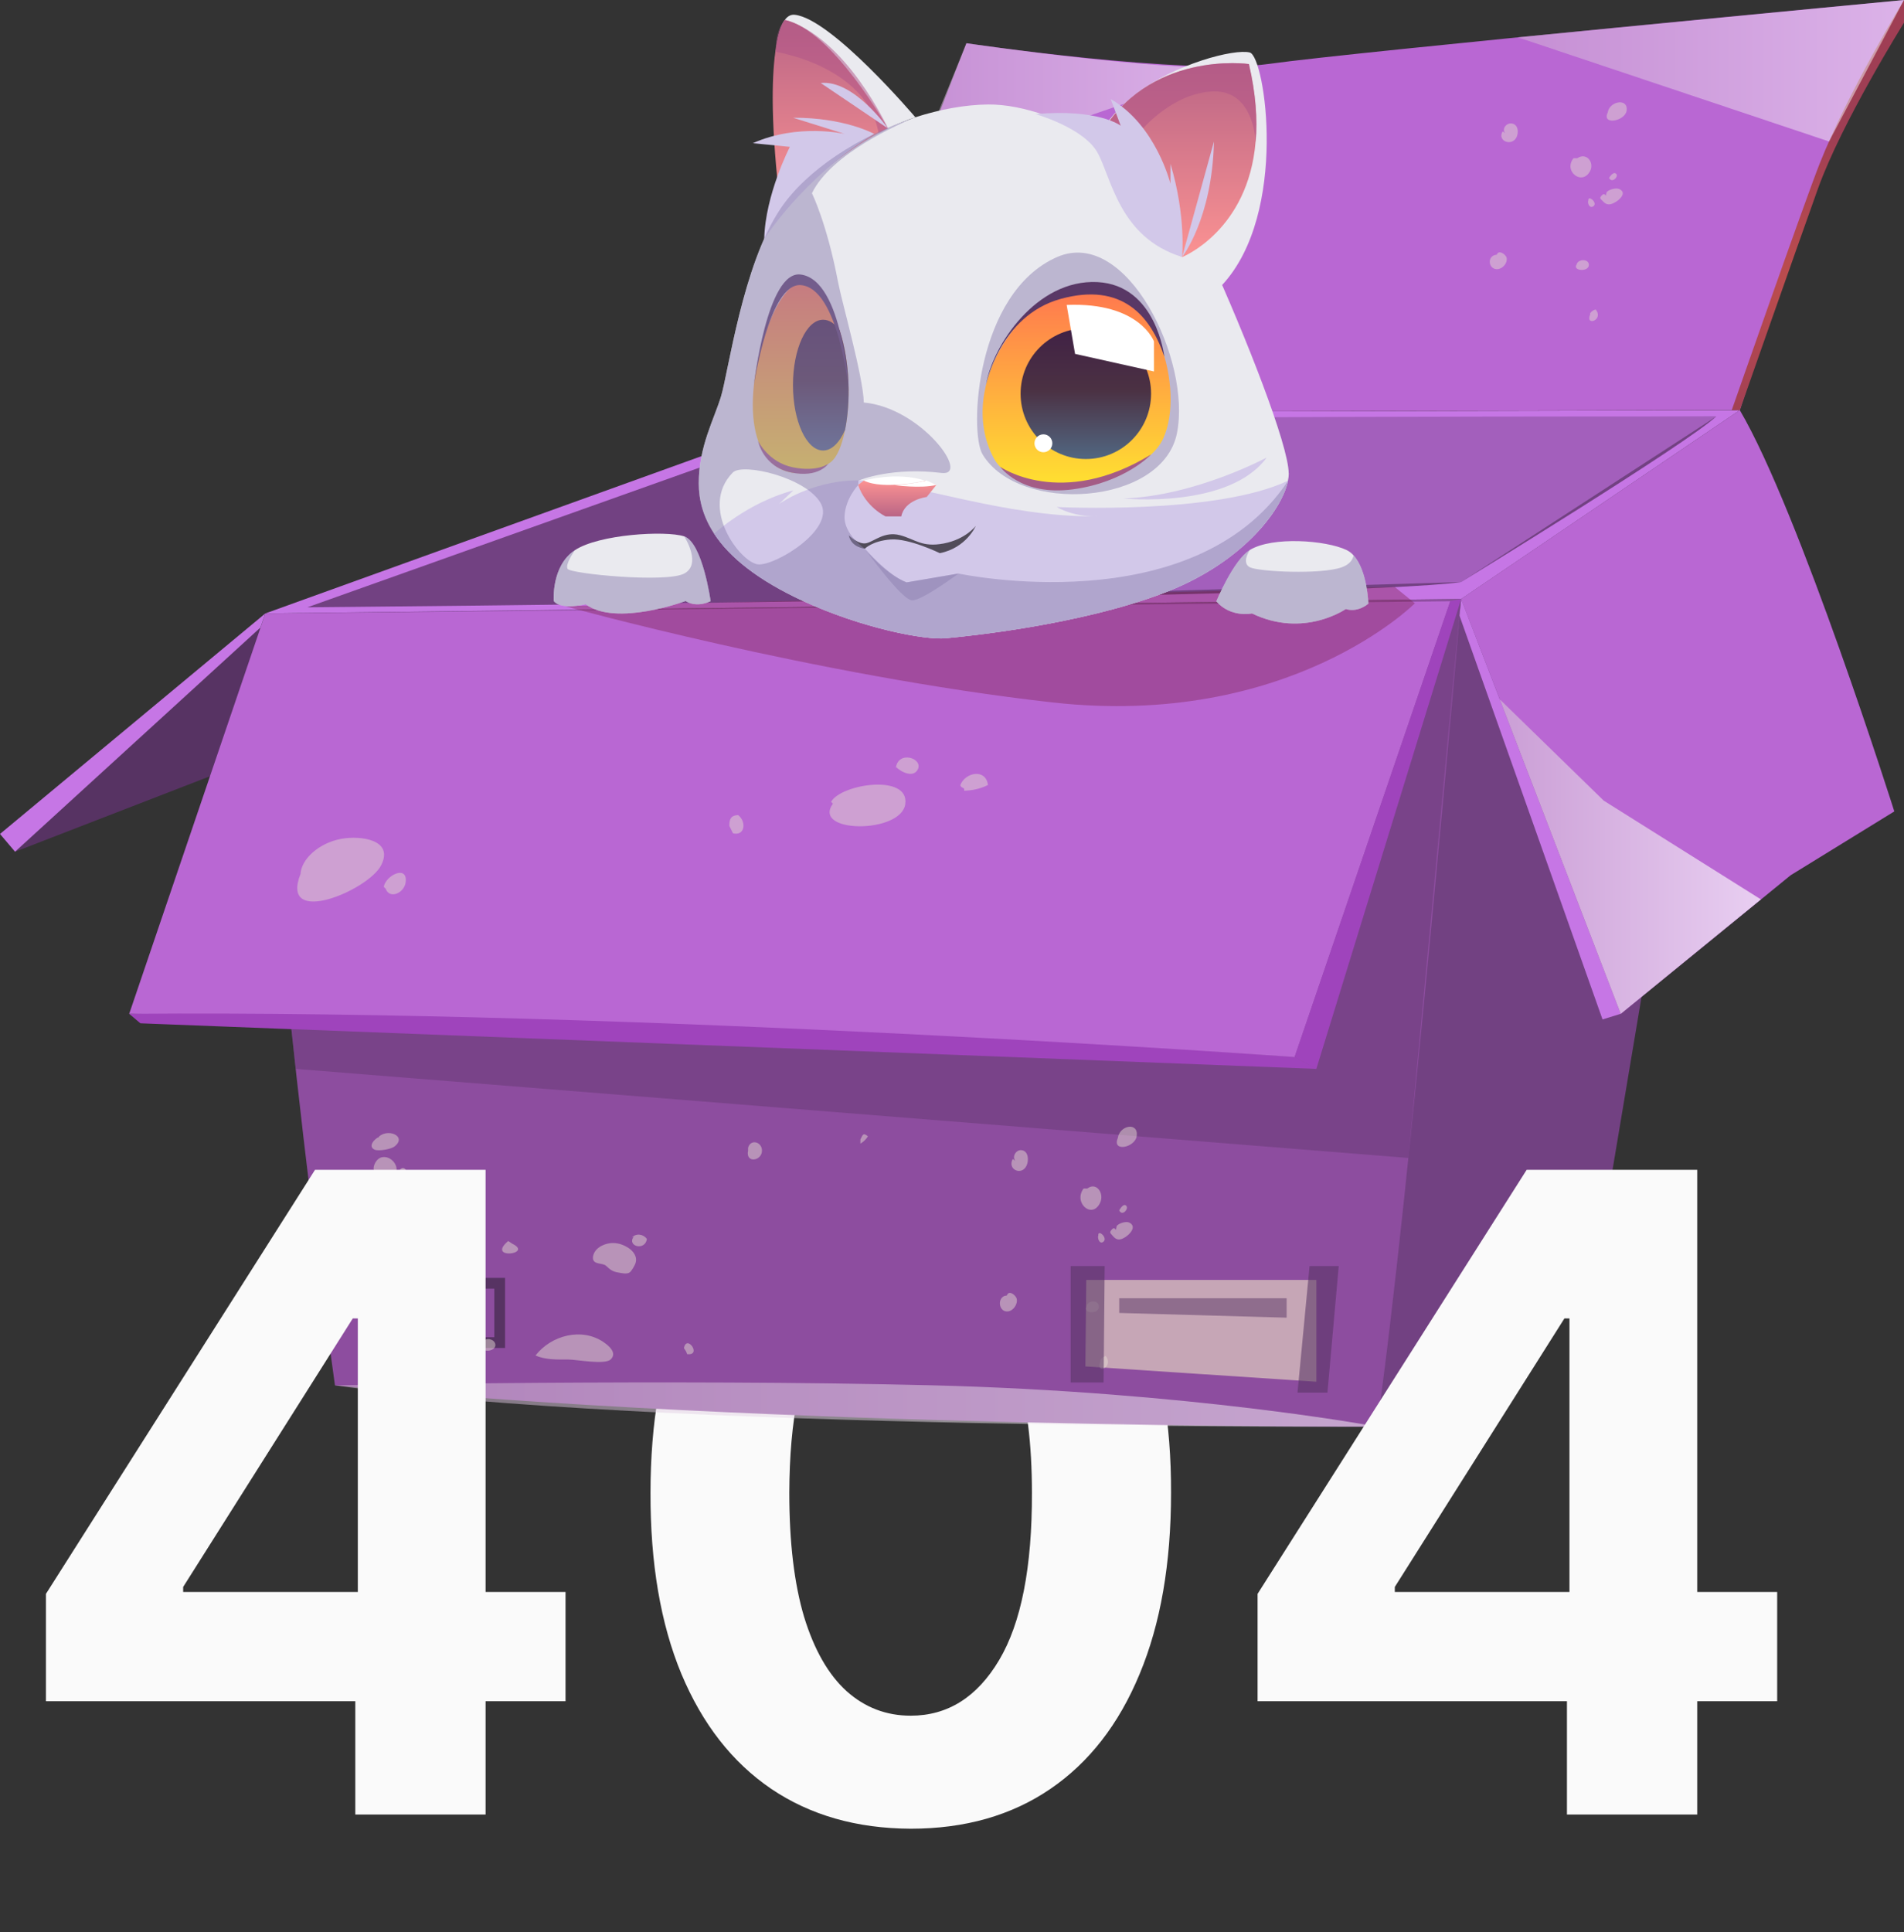 <svg width="275" height="279" viewBox="0 0 275 279" fill="none" xmlns="http://www.w3.org/2000/svg">
<rect x="0" y="0" width="275" height="279" fill="#333333" stroke="none"/>
<path d="M131.545 264.045C123.727 264.015 117 262.091 111.364 258.273C105.758 254.455 101.439 248.924 98.409 241.682C95.409 234.439 93.924 225.727 93.954 215.545C93.954 205.394 95.454 196.742 98.454 189.591C101.485 182.439 105.803 177 111.409 173.273C117.045 169.515 123.758 167.636 131.545 167.636C139.333 167.636 146.03 169.515 151.636 173.273C157.273 177.03 161.606 182.485 164.636 189.636C167.667 196.758 169.167 205.394 169.136 215.545C169.136 225.758 167.621 234.485 164.591 241.727C161.591 248.97 157.288 254.5 151.682 258.318C146.076 262.136 139.364 264.045 131.545 264.045ZM131.545 247.727C136.879 247.727 141.136 245.045 144.318 239.682C147.5 234.318 149.076 226.273 149.045 215.545C149.045 208.485 148.318 202.606 146.864 197.909C145.439 193.212 143.409 189.682 140.773 187.318C138.167 184.955 135.091 183.773 131.545 183.773C126.242 183.773 122 186.424 118.818 191.727C115.636 197.03 114.03 204.97 114 215.545C114 222.697 114.712 228.667 116.136 233.455C117.591 238.212 119.636 241.788 122.273 244.182C124.909 246.545 128 247.727 131.545 247.727Z" fill="#FAFAFA"/>
<g clip-path="url(#clip0_4256_67896)">
<path fill-rule="evenodd" clip-rule="evenodd" d="M2.177 122.983L91.05 88.575L119.57 60.923L37.617 90.614L2.177 122.983Z" fill="#573363"/>
<path fill-rule="evenodd" clip-rule="evenodd" d="M211.04 86.489L251.301 59.226L231.178 179.189C231.178 179.189 213.077 197.515 198.879 206L211.055 86.489H211.04Z" fill="#724182"/>
<path fill-rule="evenodd" clip-rule="evenodd" d="M198.863 206C198.863 206 111.328 206.28 48.379 200.037C48.379 200.037 36.918 118.188 38.317 88.59L211.04 86.489C211.04 86.489 203.544 173.538 198.863 206Z" fill="#8D4D9F"/>
<path fill-rule="evenodd" clip-rule="evenodd" d="M38.317 88.575L118.824 59.553L251.285 59.226L211.04 86.489L38.317 88.575Z" fill="#C676E5"/>
<path fill-rule="evenodd" clip-rule="evenodd" d="M44.397 87.688C44.397 87.688 195.115 86.395 211.024 84.044C211.024 84.044 243.789 63.991 247.879 60.13C247.879 60.13 146.986 60.052 119.554 60.924L44.397 87.688Z" fill="#724182"/>
<g style="mix-blend-mode:soft-light" opacity="0.58">
<path d="M119.57 60.923L118.823 86.8L211.04 84.044L247.895 60.13C247.895 60.13 159.862 59.351 119.57 60.923Z" fill="#C676E5"/>
</g>
<path fill-rule="evenodd" clip-rule="evenodd" d="M18.661 146.385L20.278 147.755L190.139 154.341L186.998 152.629C186.998 152.629 68.906 143.894 18.676 146.385H18.661Z" fill="#9F44BC"/>
<path fill-rule="evenodd" clip-rule="evenodd" d="M209.469 86.8L186.983 152.628C186.983 152.628 92.294 145.762 18.661 146.385L38.317 88.591L209.469 86.816V86.8Z" fill="#B967D3"/>
<path fill-rule="evenodd" clip-rule="evenodd" d="M186.983 152.612L190.124 154.34L211.04 86.489L209.469 86.8L186.983 152.612Z" fill="#9F44BC"/>
<path fill-rule="evenodd" clip-rule="evenodd" d="M211.04 86.489L234.101 146.384L258.625 126.378L273.6 117.16C273.6 117.16 259.869 73.784 251.285 59.226L211.024 86.489H211.04Z" fill="#B967D3"/>
<path fill-rule="evenodd" clip-rule="evenodd" d="M211.04 86.489L210.791 88.871L231.458 147.194L234.086 146.384L211.04 86.489Z" fill="#C676E5"/>
<path fill-rule="evenodd" clip-rule="evenodd" d="M251.285 59.226C251.285 59.226 259.558 34.05 261.58 27.418C263.601 20.785 275 0 275 0C275 0 195.458 7.505 183.359 9.217C171.245 10.93 139.584 6.243 139.584 6.243L118.823 59.553L251.285 59.211V59.226Z" fill="#B967D3"/>
<path opacity="0.36" d="M81.471 87.486C81.471 87.486 117.673 97.559 151.978 101.42C186.283 105.266 204.353 87.112 204.353 87.112L201.461 84.761L81.471 87.501V87.486Z" fill="#791B40"/>
<path fill-rule="evenodd" clip-rule="evenodd" d="M275 0V3.285C275 3.285 265.996 17.671 262.559 27.278C259.123 36.884 251.285 59.226 251.285 59.226H250.119C250.119 59.226 260.662 29.068 262.808 23.65C266.96 13.172 275 0 275 0V0Z" fill="url(#paint0_radial_4256_67896)"/>
<path fill-rule="evenodd" clip-rule="evenodd" d="M38.317 88.574L0 120.414L2.177 122.983L37.617 90.614L38.317 88.574Z" fill="#C676E5"/>
<path style="mix-blend-mode:multiply" opacity="0.5" fill-rule="evenodd" clip-rule="evenodd" d="M48.378 200.021C48.378 200.021 97.037 199.087 134.499 200.021C171.945 200.956 198.863 205.985 198.863 205.985C198.863 205.985 93.087 206.576 48.378 200.021Z" fill="url(#paint1_linear_4256_67896)"/>
<path opacity="0.36" d="M42.718 154.34L203.42 167.201L210.791 88.871L211.04 86.489L190.124 154.34L42.08 148.595L42.718 154.34Z" fill="#573363"/>
<path style="mix-blend-mode:multiply" opacity="0.68" fill-rule="evenodd" clip-rule="evenodd" d="M254.333 129.865L231.629 115.603L216.607 100.968L234.086 146.384L254.333 129.865Z" fill="url(#paint2_linear_4256_67896)"/>
<path style="mix-blend-mode:multiply" opacity="0.5" fill-rule="evenodd" clip-rule="evenodd" d="M178.072 9.575L131.715 25.518L139.584 6.243C139.584 6.243 168.384 10.494 178.072 9.575Z" fill="url(#paint3_linear_4256_67896)"/>
<path fill-rule="evenodd" clip-rule="evenodd" d="M186.143 68.349C186.143 68.692 186.096 69.05 186.019 69.439C185.117 73.799 179.223 81.428 167.98 85.663C155.71 90.287 139.631 91.875 136.598 92.155C133.566 92.451 124.5 90.692 116.071 86.815C109.415 83.748 105.357 80.447 103.148 77.053C101.578 74.655 100.925 72.226 100.925 69.782C100.925 64.442 103.148 60.533 104.144 57.217C105.17 53.901 107.269 38.176 112.743 30.095C116.507 24.537 124.142 19.57 132.073 16.986C132.12 16.954 132.151 16.939 132.182 16.939C135.758 15.787 139.397 15.117 142.741 15.086C152.833 15.008 168.975 24.459 174.744 37.164C179.876 48.452 186.127 64.301 186.127 68.334L186.143 68.349Z" fill="#EAEAEF"/>
<path fill-rule="evenodd" clip-rule="evenodd" d="M158.494 20.178C158.494 20.178 159.644 16.939 164.076 13.545C169.752 9.217 178.305 7.006 180.513 7.582C182.722 8.158 186.143 30.781 176.517 41.15C176.517 41.15 159.924 31.435 158.494 20.178Z" fill="#EAEAEF"/>
<path fill-rule="evenodd" clip-rule="evenodd" d="M132.213 16.94C132.213 16.94 120.114 2.678 114.78 2.133C109.446 1.588 112.759 30.096 112.759 30.096C112.759 30.096 122.556 19.913 132.213 16.94Z" fill="#EAEAEF"/>
<path fill-rule="evenodd" clip-rule="evenodd" d="M181.353 20.427C180.28 33.334 170.748 37.118 170.748 37.118C162.537 33.225 158.509 20.194 158.509 20.194C158.556 20.1 158.602 20.007 158.649 19.929C165.74 7.115 180.389 9.248 180.389 9.248C181.4 13.577 181.633 17.282 181.369 20.427H181.353Z" fill="url(#paint4_linear_4256_67896)"/>
<g style="mix-blend-mode:multiply" opacity="0.5">
<path fill-rule="evenodd" clip-rule="evenodd" d="M141.916 65.609C139.957 62.371 140.921 42.224 152.708 37.102C162.754 32.742 172.116 52.095 169.985 62.573C167.87 73.036 147.141 74.281 141.916 65.609Z" fill="#8D81B1"/>
</g>
<path fill-rule="evenodd" clip-rule="evenodd" d="M128.248 18.544C128.248 18.544 120.161 4.235 113.35 2.881C113.35 2.881 109.867 6.431 112.743 30.096C112.743 30.096 120.519 22.28 128.232 18.528L128.248 18.544Z" fill="url(#paint5_linear_4256_67896)"/>
<path fill-rule="evenodd" clip-rule="evenodd" d="M143.55 66.185C147.126 72.849 164.839 70.233 168.011 63.305C171.183 56.376 167.125 41.118 157.468 41.15C148.199 41.181 137.858 55.567 143.55 66.185Z" fill="url(#paint6_linear_4256_67896)"/>
<path fill-rule="evenodd" clip-rule="evenodd" d="M122.058 62.061C121.607 64.349 120.876 66.078 119.943 66.763C116.444 69.363 110.022 69.503 108.886 60.986C107.736 52.47 113.07 38.099 117.097 41.151C119.041 42.63 120.394 44.996 121.28 47.706C122.789 52.361 122.867 58.059 122.058 62.061Z" fill="url(#paint7_linear_4256_67896)"/>
<path fill-rule="evenodd" clip-rule="evenodd" d="M186.019 69.439C185.117 73.799 179.223 81.428 167.98 85.663C155.71 90.287 139.631 91.875 136.598 92.155C133.566 92.451 124.5 90.692 116.071 86.815C109.416 83.748 105.357 80.447 103.149 77.053C103.149 77.053 108.016 72.538 114.579 70.81L112.526 72.771C113.086 72.382 118.015 69.081 124.764 69.393C131.949 69.72 145.525 74.764 158.494 74.546C158.494 74.546 155.337 74.749 152.631 73.207C152.631 73.207 175.538 74.359 186.003 69.424L186.019 69.439Z" fill="#D2C8E9"/>
<path fill-rule="evenodd" clip-rule="evenodd" d="M166.253 56.844C166.253 62.06 162.039 66.279 156.83 66.279C151.62 66.279 147.406 62.06 147.406 56.844C147.406 51.629 151.62 47.409 156.83 47.409C162.039 47.409 166.253 51.629 166.253 56.844Z" fill="url(#paint8_linear_4256_67896)"/>
<path fill-rule="evenodd" clip-rule="evenodd" d="M122.058 62.06C121.265 63.897 120.145 65.049 118.886 65.049C116.475 65.049 114.531 60.815 114.531 55.599C114.531 50.383 116.475 46.164 118.886 46.164C119.772 46.164 120.596 46.724 121.281 47.705C122.789 52.36 122.867 58.059 122.058 62.06Z" fill="url(#paint9_linear_4256_67896)"/>
<path fill-rule="evenodd" clip-rule="evenodd" d="M142.398 55.599C142.398 55.599 144.373 45.604 153.191 43.159C162.055 40.715 166.191 45.619 168.166 51.505C168.166 51.505 167.031 41.151 158.493 40.73C149.676 40.294 143.347 49.916 142.398 55.599Z" fill="#593866"/>
<path fill-rule="evenodd" clip-rule="evenodd" d="M122.571 56.377C122.571 56.377 121.809 40.45 115.651 39.64C110.768 38.986 108.886 55.614 108.886 55.614C108.886 55.614 111.095 40.839 115.651 41.166C121.141 41.571 122.587 56.393 122.587 56.393L122.571 56.377Z" fill="#593866"/>
<path fill-rule="evenodd" clip-rule="evenodd" d="M144.436 67.385C144.436 67.385 153.237 73.597 166.269 65.61C166.269 65.61 162.521 69.643 154.964 70.655C147.406 71.667 144.436 67.37 144.436 67.37V67.385Z" fill="#A45C86"/>
<path fill-rule="evenodd" clip-rule="evenodd" d="M109.493 63.679C109.493 63.679 110.97 66.762 114.531 67.478C118.093 68.194 119.648 66.949 119.648 66.949C119.648 66.949 118.248 69.082 114.205 68.21C110.162 67.338 109.493 63.679 109.493 63.679Z" fill="#A45C86"/>
<path fill-rule="evenodd" clip-rule="evenodd" d="M122.571 77.272C122.571 77.272 124.017 78.72 125.168 78.424C126.319 78.128 127.765 76.696 129.973 77.272C132.182 77.848 133.146 79.078 136.318 78.471C139.49 77.864 140.937 75.933 140.937 75.933C140.937 75.933 139.584 79.109 135.743 79.872C135.743 79.872 131.28 77.692 128.636 77.895C125.992 78.097 124.919 79.218 124.919 79.218C124.919 79.218 122.96 79.094 122.587 77.272H122.571Z" fill="#514C59"/>
<path fill-rule="evenodd" clip-rule="evenodd" d="M102.666 86.785C102.666 86.785 100.753 87.844 99.012 86.785C99.012 86.785 88.981 90.506 84.596 87.252C84.596 87.252 81.035 88.124 79.978 86.785C79.978 86.785 79.589 81.694 83.041 79.436C86.493 77.147 96.119 76.571 98.81 77.443C101.469 78.346 102.635 86.785 102.635 86.785H102.666Z" fill="#EAEAEF"/>
<path fill-rule="evenodd" clip-rule="evenodd" d="M197.635 87.158C197.635 87.158 196.189 88.497 194.369 87.936C194.369 87.936 188.32 92.187 180.824 88.575C180.824 88.575 177.792 89.244 175.677 86.831C175.677 86.831 178.15 80.868 180.498 79.436L180.529 79.404C183.795 77.427 191.492 78.003 194.462 79.404C194.851 79.591 195.209 79.856 195.504 80.198C197.495 82.363 197.635 87.142 197.635 87.142V87.158Z" fill="#EAEAEF"/>
<g style="mix-blend-mode:multiply" opacity="0.5">
<path fill-rule="evenodd" clip-rule="evenodd" d="M112.044 7.489C112.044 7.489 125.153 9.498 126.895 19.229L128.263 18.544C128.263 18.544 122.136 5.294 113.365 2.881C113.365 2.881 111.997 4.126 112.044 7.489Z" fill="#AE5188"/>
</g>
<path fill-rule="evenodd" clip-rule="evenodd" d="M123.955 70.016L124.764 69.393C124.764 69.393 130.471 70.53 133.612 69.393L135.245 70.016L133.846 71.76C133.846 71.76 130.658 72.133 130.176 74.562H127.905C127.905 74.562 125.044 73.239 123.94 70.016H123.955Z" fill="url(#paint10_linear_4256_67896)"/>
<path fill-rule="evenodd" clip-rule="evenodd" d="M124.764 69.392C124.764 69.392 129.46 68.053 133.612 69.392C133.612 69.392 127.656 70.809 124.764 69.392Z" fill="white"/>
<path fill-rule="evenodd" clip-rule="evenodd" d="M126.272 19.337C126.272 19.337 121.949 16.955 114.547 17.002L121.996 19.337C121.996 19.337 115.278 17.765 108.731 20.676L114.08 21.206C114.08 21.206 110.519 28.103 110.379 34.502C110.379 34.502 116.071 25.534 126.288 19.322L126.272 19.337Z" fill="#D2C8E9"/>
<g style="mix-blend-mode:multiply" opacity="0.5">
<path fill-rule="evenodd" clip-rule="evenodd" d="M138.433 82.814L130.938 84.091C127.703 82.814 124.904 79.218 124.904 79.218C124.904 79.218 121.887 77.162 121.98 74.578C122.074 71.978 123.955 70.032 123.955 70.032C123.955 70.032 123.955 69.798 123.986 69.409C124.328 69.222 128.978 67.431 135.976 68.288C140.299 68.817 133.068 58.868 124.764 58.121C124.655 54.275 121.607 43.704 121.047 40.745C119.414 32.182 117.268 27.901 117.268 27.901C120.052 22.124 130.113 17.796 131.917 17.064C124.049 19.633 116.475 24.569 112.743 30.111C107.269 38.192 105.17 53.917 104.144 57.233C103.133 60.55 100.925 64.473 100.925 69.798C100.925 72.243 101.578 74.671 103.148 77.069C105.357 80.463 109.415 83.779 116.071 86.831C124.5 90.708 133.566 92.452 136.598 92.171C139.63 91.891 155.71 90.303 167.98 85.679C179.207 81.444 185.116 73.815 186.018 69.456C172.303 90.054 138.433 82.814 138.433 82.814ZM109.509 81.491C106.989 81.288 100.862 73.301 105.839 68.226C107.254 66.778 116.491 68.942 118.559 72.694C120.627 76.446 112.028 81.693 109.509 81.491Z" fill="#8D81B1"/>
</g>
<g style="mix-blend-mode:soft-light">
<path fill-rule="evenodd" clip-rule="evenodd" d="M154.062 44.03L155.274 51.099L166.673 53.636V49.293C166.673 49.293 164.589 43.594 154.062 44.03Z" fill="white"/>
</g>
<path fill-rule="evenodd" clip-rule="evenodd" d="M151.993 64.006C151.993 64.722 151.418 65.298 150.703 65.298C149.987 65.298 149.412 64.722 149.412 64.006C149.412 63.29 149.987 62.714 150.703 62.714C151.418 62.714 151.993 63.29 151.993 64.006Z" fill="white"/>
<path fill-rule="evenodd" clip-rule="evenodd" d="M170.732 37.117C170.732 37.117 175.086 31.637 175.335 20.427L170.732 37.117Z" fill="#D2C8E9"/>
<path fill-rule="evenodd" clip-rule="evenodd" d="M128.248 18.543C128.248 18.543 123.318 11.474 118.544 11.988L128.248 18.543Z" fill="#D2C8E9"/>
<path fill-rule="evenodd" clip-rule="evenodd" d="M162.257 71.978C162.257 71.978 177.512 73.52 182.955 66.062C182.955 66.062 172.629 71.62 162.257 71.978Z" fill="#D2C8E9"/>
<path fill-rule="evenodd" clip-rule="evenodd" d="M129.196 70.048C129.196 70.048 132.944 70.577 135.261 70.016L133.815 69.378C133.815 69.378 132.322 69.83 129.196 70.048Z" fill="white"/>
<g style="mix-blend-mode:multiply" opacity="0.5">
<path fill-rule="evenodd" clip-rule="evenodd" d="M102.666 86.784C102.666 86.784 100.753 87.843 99.012 86.784C99.012 86.784 88.981 90.505 84.596 87.251C84.596 87.251 81.035 88.123 79.978 86.784C79.978 86.784 79.589 81.693 83.041 79.436C82.901 79.638 81.626 81.46 81.968 82.129C82.326 82.845 96.228 84.2 98.825 82.814C101.313 81.491 99.027 77.77 98.825 77.458C101.484 78.346 102.651 86.784 102.651 86.784H102.666Z" fill="#8D81B1"/>
</g>
<g style="mix-blend-mode:multiply" opacity="0.5">
<path fill-rule="evenodd" clip-rule="evenodd" d="M197.635 87.159C197.635 87.159 196.188 88.498 194.369 87.937C194.369 87.937 188.32 92.188 180.824 88.575C180.824 88.575 177.792 89.245 175.677 86.832C175.677 86.832 178.15 80.868 180.498 79.436C180.327 79.716 179.347 81.304 180.529 81.912C181.82 82.55 190.777 82.986 193.794 81.912C194.898 81.522 195.364 80.853 195.504 80.199C197.495 82.363 197.635 87.143 197.635 87.143V87.159Z" fill="#8D81B1"/>
</g>
<g style="mix-blend-mode:multiply" opacity="0.5">
<path fill-rule="evenodd" clip-rule="evenodd" d="M181.353 20.427C181.353 20.427 181.104 13.094 175.335 13.203C169.566 13.312 165.103 18.543 165.103 18.543L160.375 21.346L158.633 19.929C165.725 7.115 180.373 9.248 180.373 9.248C181.384 13.577 181.617 17.282 181.353 20.427Z" fill="#AE5188"/>
</g>
<path fill-rule="evenodd" clip-rule="evenodd" d="M170.732 37.118C170.732 37.118 171.338 31.264 169.053 23.65V26.53C169.053 26.53 166.969 18.061 160.422 14.308L161.868 18.154C161.868 18.154 158.696 15.663 149.567 16.473C149.567 16.473 156.472 18.434 158.494 22C160.515 25.565 161.604 34.3 170.732 37.102V37.118Z" fill="#D2C8E9"/>
<g style="mix-blend-mode:multiply" opacity="0.5">
<path fill-rule="evenodd" clip-rule="evenodd" d="M138.433 82.814C138.433 82.814 133.239 86.69 131.746 86.69C130.253 86.69 124.904 79.217 124.904 79.217C124.904 79.217 128.294 83.125 130.938 84.09L138.433 82.814Z" fill="#8D81B1"/>
</g>
<path d="M54.568 194.634H62.841L62.265 184.514H53.666L54.568 194.634Z" fill="#573363"/>
<path d="M71.394 186.071V193.077H66.169L65.826 186.071H71.394ZM72.949 184.514H64.194L64.691 194.634H72.949V184.514Z" fill="#573363"/>
<path opacity="0.5" fill-rule="evenodd" clip-rule="evenodd" d="M156.767 197.297L156.892 184.81H190.124V199.507L156.767 197.297Z" fill="#FFFFCE"/>
<g style="mix-blend-mode:multiply" opacity="0.5">
<path fill-rule="evenodd" clip-rule="evenodd" d="M161.651 187.457V189.575L185.832 190.26V187.457H161.651Z" fill="#573363"/>
</g>
<g style="mix-blend-mode:multiply" opacity="0.5">
<g style="mix-blend-mode:multiply">
<path fill-rule="evenodd" clip-rule="evenodd" d="M53.993 168.93C54.195 170.051 54.77 170.643 56.076 170.393C56.916 170.222 57.414 169.49 57.258 168.603C57.103 167.7 56.185 166.953 55.268 167.077C54.319 167.202 53.837 168.416 53.993 168.93Z" fill="#E3D9D2"/>
</g>
<g style="mix-blend-mode:multiply">
<path fill-rule="evenodd" clip-rule="evenodd" d="M85.638 181.555C85.747 180.31 87.054 179.625 88.158 179.5C89.091 179.407 89.93 179.656 90.739 180.17C91.517 180.668 92.139 181.54 91.75 182.49C91.626 182.801 91.237 183.486 90.972 183.704C90.568 184.031 89.744 183.813 89.277 183.735C88.438 183.595 88.127 183.315 87.536 182.77C87.007 182.287 85.607 182.676 85.638 181.571V181.555Z" fill="#E3D9D2"/>
</g>
<g style="mix-blend-mode:multiply">
<path fill-rule="evenodd" clip-rule="evenodd" d="M54.832 164.103C54.102 164.399 53.06 165.536 54.117 166.003C54.693 166.252 56.481 165.925 56.963 165.551C58.938 164.041 55.812 162.733 54.521 164.337L54.832 164.103Z" fill="#E3D9D2"/>
</g>
<g style="mix-blend-mode:multiply">
<path fill-rule="evenodd" clip-rule="evenodd" d="M55.781 173.772C56.496 172.511 57.802 173.943 56.947 174.675C56.372 175.158 55.703 174.675 55.625 174.052L55.765 173.772H55.781Z" fill="#E3D9D2"/>
</g>
<g style="mix-blend-mode:multiply">
<path fill-rule="evenodd" clip-rule="evenodd" d="M57.725 168.977C58.207 168.136 59.078 169.101 58.503 169.584C58.114 169.911 57.678 169.584 57.616 169.163L57.709 168.977H57.725Z" fill="#E3D9D2"/>
</g>
<g style="mix-blend-mode:multiply">
<path fill-rule="evenodd" clip-rule="evenodd" d="M156.503 171.607C154.964 173.693 157.794 176.122 158.914 173.616C159.505 172.277 158.354 170.626 157.047 171.607H156.519H156.503Z" fill="#E3D9D2"/>
</g>
<g style="mix-blend-mode:multiply">
<path fill-rule="evenodd" clip-rule="evenodd" d="M161.168 177.617C160.966 177.212 160.764 177.321 160.546 177.57C160.173 177.991 160.422 178.084 160.686 178.411C161.262 179.127 161.775 179.112 162.552 178.613C163.19 178.209 164.247 177.088 163.097 176.527C162.615 176.294 161.588 176.636 161.293 177.01L161.153 177.617H161.168Z" fill="#E3D9D2"/>
</g>
<g style="mix-blend-mode:multiply">
<path fill-rule="evenodd" clip-rule="evenodd" d="M158.634 178.426C158.525 177.399 160.049 178.722 159.38 179.283C158.82 179.75 158.463 178.769 158.634 178.364V178.426Z" fill="#E3D9D2"/>
</g>
<g style="mix-blend-mode:multiply">
<path fill-rule="evenodd" clip-rule="evenodd" d="M161.713 174.876C162.133 175.561 163.004 174.596 162.708 174.16C162.335 173.631 161.806 174.487 161.651 174.752L161.713 174.892V174.876Z" fill="#E3D9D2"/>
</g>
<g style="mix-blend-mode:multiply">
<path fill-rule="evenodd" clip-rule="evenodd" d="M145.431 187.052C145.68 186.211 146.722 186.99 146.846 187.535C147.017 188.298 146.364 189.279 145.555 189.356C144.311 189.481 143.985 187.55 145.089 187.114L145.415 187.052H145.431Z" fill="#E3D9D2"/>
</g>
<g style="mix-blend-mode:multiply">
<path fill-rule="evenodd" clip-rule="evenodd" d="M156.97 188.577C156.239 189.652 158.727 189.87 158.711 188.655C158.696 187.69 157.265 187.69 156.97 188.499V188.562V188.577Z" fill="#E3D9D2"/>
</g>
<g style="mix-blend-mode:multiply">
<path fill-rule="evenodd" clip-rule="evenodd" d="M146.628 167.606C146.131 166.952 146.799 165.955 147.577 166.08C148.588 166.22 148.603 167.621 148.261 168.322C147.515 169.848 145.431 168.805 146.286 167.341L146.613 167.606H146.628Z" fill="#E3D9D2"/>
</g>
<g style="mix-blend-mode:multiply">
<path fill-rule="evenodd" clip-rule="evenodd" d="M161.448 164.321C160.562 166.422 163.999 165.691 164.185 163.994C164.419 161.954 161.697 162.483 161.448 164.321Z" fill="#E3D9D2"/>
</g>
<g style="mix-blend-mode:multiply">
<path fill-rule="evenodd" clip-rule="evenodd" d="M91.532 178.552C90.49 179.968 93.211 180.669 93.429 178.879C92.885 178.178 91.889 178.022 91.236 178.707L91.532 178.552Z" fill="#E3D9D2"/>
</g>
<g style="mix-blend-mode:multiply">
<path fill-rule="evenodd" clip-rule="evenodd" d="M77.35 195.708C79.635 192.781 84.052 191.645 87.178 193.793C88.002 194.354 89.168 195.381 88.188 196.3C87.333 197.094 83.243 196.3 82.108 196.3C80.46 196.3 78.765 196.362 77.334 195.708H77.35Z" fill="#E3D9D2"/>
</g>
<g style="mix-blend-mode:multiply">
<path fill-rule="evenodd" clip-rule="evenodd" d="M69.372 194.229C69.559 195.537 71.86 195.086 71.518 193.996C71.3 193.28 70.041 193.093 69.808 193.778L69.357 194.214L69.372 194.229Z" fill="#E3D9D2"/>
</g>
<g style="mix-blend-mode:multiply">
<path fill-rule="evenodd" clip-rule="evenodd" d="M98.779 194.665C99.167 192.579 101.438 195.786 99.245 195.521C99.198 195.35 99.136 195.257 99.074 195.101L98.779 194.649V194.665Z" fill="#E3D9D2"/>
</g>
<g style="mix-blend-mode:multiply">
<path fill-rule="evenodd" clip-rule="evenodd" d="M108.047 166.127C107.642 168.027 110.068 167.653 110.053 166.127C110.053 164.85 108.389 164.414 108.047 165.738V166.143V166.127Z" fill="#E3D9D2"/>
</g>
<g style="mix-blend-mode:multiply">
<path fill-rule="evenodd" clip-rule="evenodd" d="M158.914 196.394C159.116 196.082 159.38 195.88 159.707 195.786C160.951 197.437 158.183 198.558 158.914 196.596V196.394Z" fill="#E3D9D2"/>
</g>
<g style="mix-blend-mode:multiply">
<path fill-rule="evenodd" clip-rule="evenodd" d="M227.275 22.84C225.735 24.724 228.566 26.919 229.685 24.646C230.276 23.432 229.125 21.953 227.819 22.84H227.29H227.275Z" fill="#E3D9D2"/>
</g>
<g style="mix-blend-mode:multiply">
<path fill-rule="evenodd" clip-rule="evenodd" d="M231.94 28.274C231.738 27.916 231.536 28.01 231.318 28.243C230.945 28.632 231.194 28.71 231.458 29.006C232.033 29.66 232.546 29.644 233.324 29.177C233.962 28.819 235.019 27.807 233.868 27.293C233.386 27.075 232.36 27.387 232.064 27.729L231.924 28.274H231.94Z" fill="#E3D9D2"/>
</g>
<g style="mix-blend-mode:multiply">
<path fill-rule="evenodd" clip-rule="evenodd" d="M229.405 28.991C229.296 28.057 230.82 29.256 230.151 29.77C229.592 30.19 229.234 29.303 229.405 28.945V29.007V28.991Z" fill="#E3D9D2"/>
</g>
<g style="mix-blend-mode:multiply">
<path fill-rule="evenodd" clip-rule="evenodd" d="M232.469 25.799C232.889 26.406 233.759 25.55 233.464 25.145C233.091 24.662 232.562 25.441 232.406 25.674L232.469 25.799Z" fill="#E3D9D2"/>
</g>
<g style="mix-blend-mode:multiply">
<path fill-rule="evenodd" clip-rule="evenodd" d="M216.187 36.775C216.436 36.012 217.478 36.713 217.602 37.211C217.773 37.896 217.12 38.784 216.311 38.861C215.067 38.97 214.741 37.227 215.845 36.837L216.172 36.775H216.187Z" fill="#E3D9D2"/>
</g>
<g style="mix-blend-mode:multiply">
<path fill-rule="evenodd" clip-rule="evenodd" d="M227.741 38.161C227.01 39.126 229.499 39.329 229.483 38.239C229.467 37.367 228.037 37.367 227.741 38.099V38.161Z" fill="#E3D9D2"/>
</g>
<g style="mix-blend-mode:multiply">
<path fill-rule="evenodd" clip-rule="evenodd" d="M217.385 19.212C216.887 18.621 217.556 17.733 218.333 17.827C219.344 17.967 219.36 19.228 219.018 19.851C218.271 21.221 216.187 20.287 217.043 18.963L217.369 19.212H217.385Z" fill="#E3D9D2"/>
</g>
<g style="mix-blend-mode:multiply">
<path fill-rule="evenodd" clip-rule="evenodd" d="M232.204 16.255C231.318 18.154 234.755 17.485 234.941 15.959C235.175 14.106 232.453 14.589 232.204 16.255Z" fill="#E3D9D2"/>
</g>
<g style="mix-blend-mode:multiply">
<path fill-rule="evenodd" clip-rule="evenodd" d="M229.67 45.23C229.872 44.949 230.136 44.762 230.463 44.685C231.707 46.179 228.939 47.191 229.67 45.416V45.23Z" fill="#E3D9D2"/>
</g>
<g style="mix-blend-mode:multiply">
<path fill-rule="evenodd" clip-rule="evenodd" d="M43.402 126.191C40.354 133.976 53.184 128.557 55.034 124.961C56.963 121.224 52.064 120.617 49.312 121.115C46.046 121.707 43.511 124.058 43.402 126.206V126.191Z" fill="#E3D9D2"/>
</g>
<g style="mix-blend-mode:multiply">
<path fill-rule="evenodd" clip-rule="evenodd" d="M55.423 128.059C55.734 126.331 58.969 124.821 58.58 127.452C58.362 128.931 56.278 129.896 55.703 128.324L55.439 128.059H55.423Z" fill="#E3D9D2"/>
</g>
<g style="mix-blend-mode:multiply">
<path fill-rule="evenodd" clip-rule="evenodd" d="M120.301 116.039C117.206 120.352 130.145 120.414 130.751 116.102C131.373 111.68 121.467 113.19 120.037 115.775L120.301 116.039Z" fill="#E3D9D2"/>
</g>
<g style="mix-blend-mode:multiply">
<path fill-rule="evenodd" clip-rule="evenodd" d="M129.383 110.964C129.647 108.286 133.348 109.454 132.57 111.073C131.933 112.396 130.051 111.446 129.383 110.699V110.964Z" fill="#E3D9D2"/>
</g>
<g style="mix-blend-mode:multiply">
<path fill-rule="evenodd" clip-rule="evenodd" d="M139.257 114.172C140.486 114.141 141.621 113.876 142.694 113.346C142.398 110.933 139.413 111.494 138.697 113.362C138.806 113.751 139.055 113.673 139.257 113.891V114.156V114.172Z" fill="#E3D9D2"/>
</g>
<g style="mix-blend-mode:multiply">
<path fill-rule="evenodd" clip-rule="evenodd" d="M105.341 119.247C105.326 118.235 105.605 117.721 106.616 117.69C107.876 118.718 107.549 120.742 105.87 120.321L105.341 119.247Z" fill="#E3D9D2"/>
</g>
<g style="mix-blend-mode:multiply">
<path fill-rule="evenodd" clip-rule="evenodd" d="M73.4 179.189C70.165 181.93 77.132 181.105 73.991 179.579L73.4 179.189Z" fill="#E3D9D2"/>
</g>
<g style="mix-blend-mode:multiply">
<path fill-rule="evenodd" clip-rule="evenodd" d="M59.606 186.538C58.813 187.347 59.109 189.044 60.539 188.437C61.628 187.97 61.379 186.071 60.057 186.678L59.622 186.522L59.606 186.538Z" fill="#E3D9D2"/>
</g>
<g style="mix-blend-mode:multiply">
<path fill-rule="evenodd" clip-rule="evenodd" d="M66.122 190.976C66.386 190.073 67.522 190.057 67.459 190.976C67.413 191.739 66.651 191.661 66.417 191.132L66.122 190.976Z" fill="#E3D9D2"/>
</g>
<g style="mix-blend-mode:multiply">
<path fill-rule="evenodd" clip-rule="evenodd" d="M124.267 165.131C124.718 164.866 125.091 164.508 125.355 164.072C124.624 163.449 124.593 163.932 124.267 164.523V165.131Z" fill="#E3D9D2"/>
</g>
</g>
<path opacity="0.56" fill-rule="evenodd" clip-rule="evenodd" d="M154.637 182.802H159.551L159.395 199.617H154.637V182.802Z" fill="#573363"/>
<path opacity="0.56" fill-rule="evenodd" clip-rule="evenodd" d="M189.144 182.802L187.402 201.08H191.726L193.358 182.802H189.144Z" fill="#573363"/>
<path style="mix-blend-mode:multiply" opacity="0.5" fill-rule="evenodd" clip-rule="evenodd" d="M264.177 20.427L219.219 5.387L275 0L264.177 20.427Z" fill="url(#paint11_linear_4256_67896)"/>
</g>
<path d="M6.636 245.636V230.136L45.5 168.909H58.864V190.364H50.955L26.454 229.136V229.864H81.682V245.636H6.636ZM51.318 262V240.909L51.682 234.045V168.909H70.136V262H51.318Z" fill="#FAFAFA"/>
<path d="M181.636 245.636V230.136L220.5 168.909H233.864V190.364H225.955L201.455 229.136V229.864H256.682V245.636H181.636ZM226.318 262V240.909L226.682 234.045V168.909H245.136V262H226.318Z" fill="#FAFAFA"/>
<defs>
<radialGradient id="paint0_radial_4256_67896" cx="0" cy="0" r="1" gradientUnits="userSpaceOnUse" gradientTransform="translate(259.994 41.103) scale(22.673 22.7)">
<stop offset="0.02" stop-color="#BD4D4D"/>
<stop offset="1" stop-color="#9F3E54"/>
</radialGradient>
<linearGradient id="paint1_linear_4256_67896" x1="48.378" y1="202.808" x2="198.863" y2="202.808" gradientUnits="userSpaceOnUse">
<stop stop-color="#D3B8D6"/>
<stop offset="1" stop-color="white"/>
</linearGradient>
<linearGradient id="paint2_linear_4256_67896" x1="216.607" y1="123.668" x2="254.333" y2="123.668" gradientUnits="userSpaceOnUse">
<stop stop-color="#D3B8D6"/>
<stop offset="1" stop-color="white"/>
</linearGradient>
<linearGradient id="paint3_linear_4256_67896" x1="131.715" y1="15.881" x2="178.072" y2="15.881" gradientUnits="userSpaceOnUse">
<stop stop-color="#D3B8D6"/>
<stop offset="1" stop-color="white"/>
</linearGradient>
<linearGradient id="paint4_linear_4256_67896" x1="169.97" y1="37.118" x2="169.97" y2="9.108" gradientUnits="userSpaceOnUse">
<stop stop-color="#FB9292"/>
<stop offset="1" stop-color="#BA6586"/>
</linearGradient>
<linearGradient id="paint5_linear_4256_67896" x1="119.943" y1="30.096" x2="119.943" y2="2.881" gradientUnits="userSpaceOnUse">
<stop stop-color="#FB9292"/>
<stop offset="1" stop-color="#BA6586"/>
</linearGradient>
<linearGradient id="paint6_linear_4256_67896" x1="155.493" y1="70.046" x2="155.493" y2="41.15" gradientUnits="userSpaceOnUse">
<stop offset="0.02" stop-color="#FFDE31"/>
<stop offset="0.97" stop-color="#FF784F"/>
</linearGradient>
<linearGradient id="paint7_linear_4256_67896" x1="115.635" y1="68.335" x2="115.635" y2="40.73" gradientUnits="userSpaceOnUse">
<stop offset="0.02" stop-color="#FFDE31"/>
<stop offset="0.97" stop-color="#FF784F"/>
</linearGradient>
<linearGradient id="paint8_linear_4256_67896" x1="156.83" y1="66.279" x2="156.83" y2="47.409" gradientUnits="userSpaceOnUse">
<stop offset="0.02" stop-color="#51657F"/>
<stop offset="0.53" stop-color="#4B3143"/>
<stop offset="0.98" stop-color="#412245"/>
</linearGradient>
<linearGradient id="paint9_linear_4256_67896" x1="118.544" y1="65.034" x2="118.544" y2="46.164" gradientUnits="userSpaceOnUse">
<stop offset="0.02" stop-color="#51657F"/>
<stop offset="0.53" stop-color="#4B3143"/>
<stop offset="0.98" stop-color="#412245"/>
</linearGradient>
<linearGradient id="paint10_linear_4256_67896" x1="129.6" y1="74.562" x2="129.6" y2="69.393" gradientUnits="userSpaceOnUse">
<stop stop-color="#BA6586"/>
<stop offset="0.99" stop-color="#FB9292"/>
</linearGradient>
<linearGradient id="paint11_linear_4256_67896" x1="219.219" y1="10.214" x2="275" y2="10.214" gradientUnits="userSpaceOnUse">
<stop stop-color="#D3B8D6"/>
<stop offset="1" stop-color="white"/>
</linearGradient>
<clipPath id="clip0_4256_67896">
<rect width="275" height="206" fill="white"/>
</clipPath>
</defs>
</svg>
